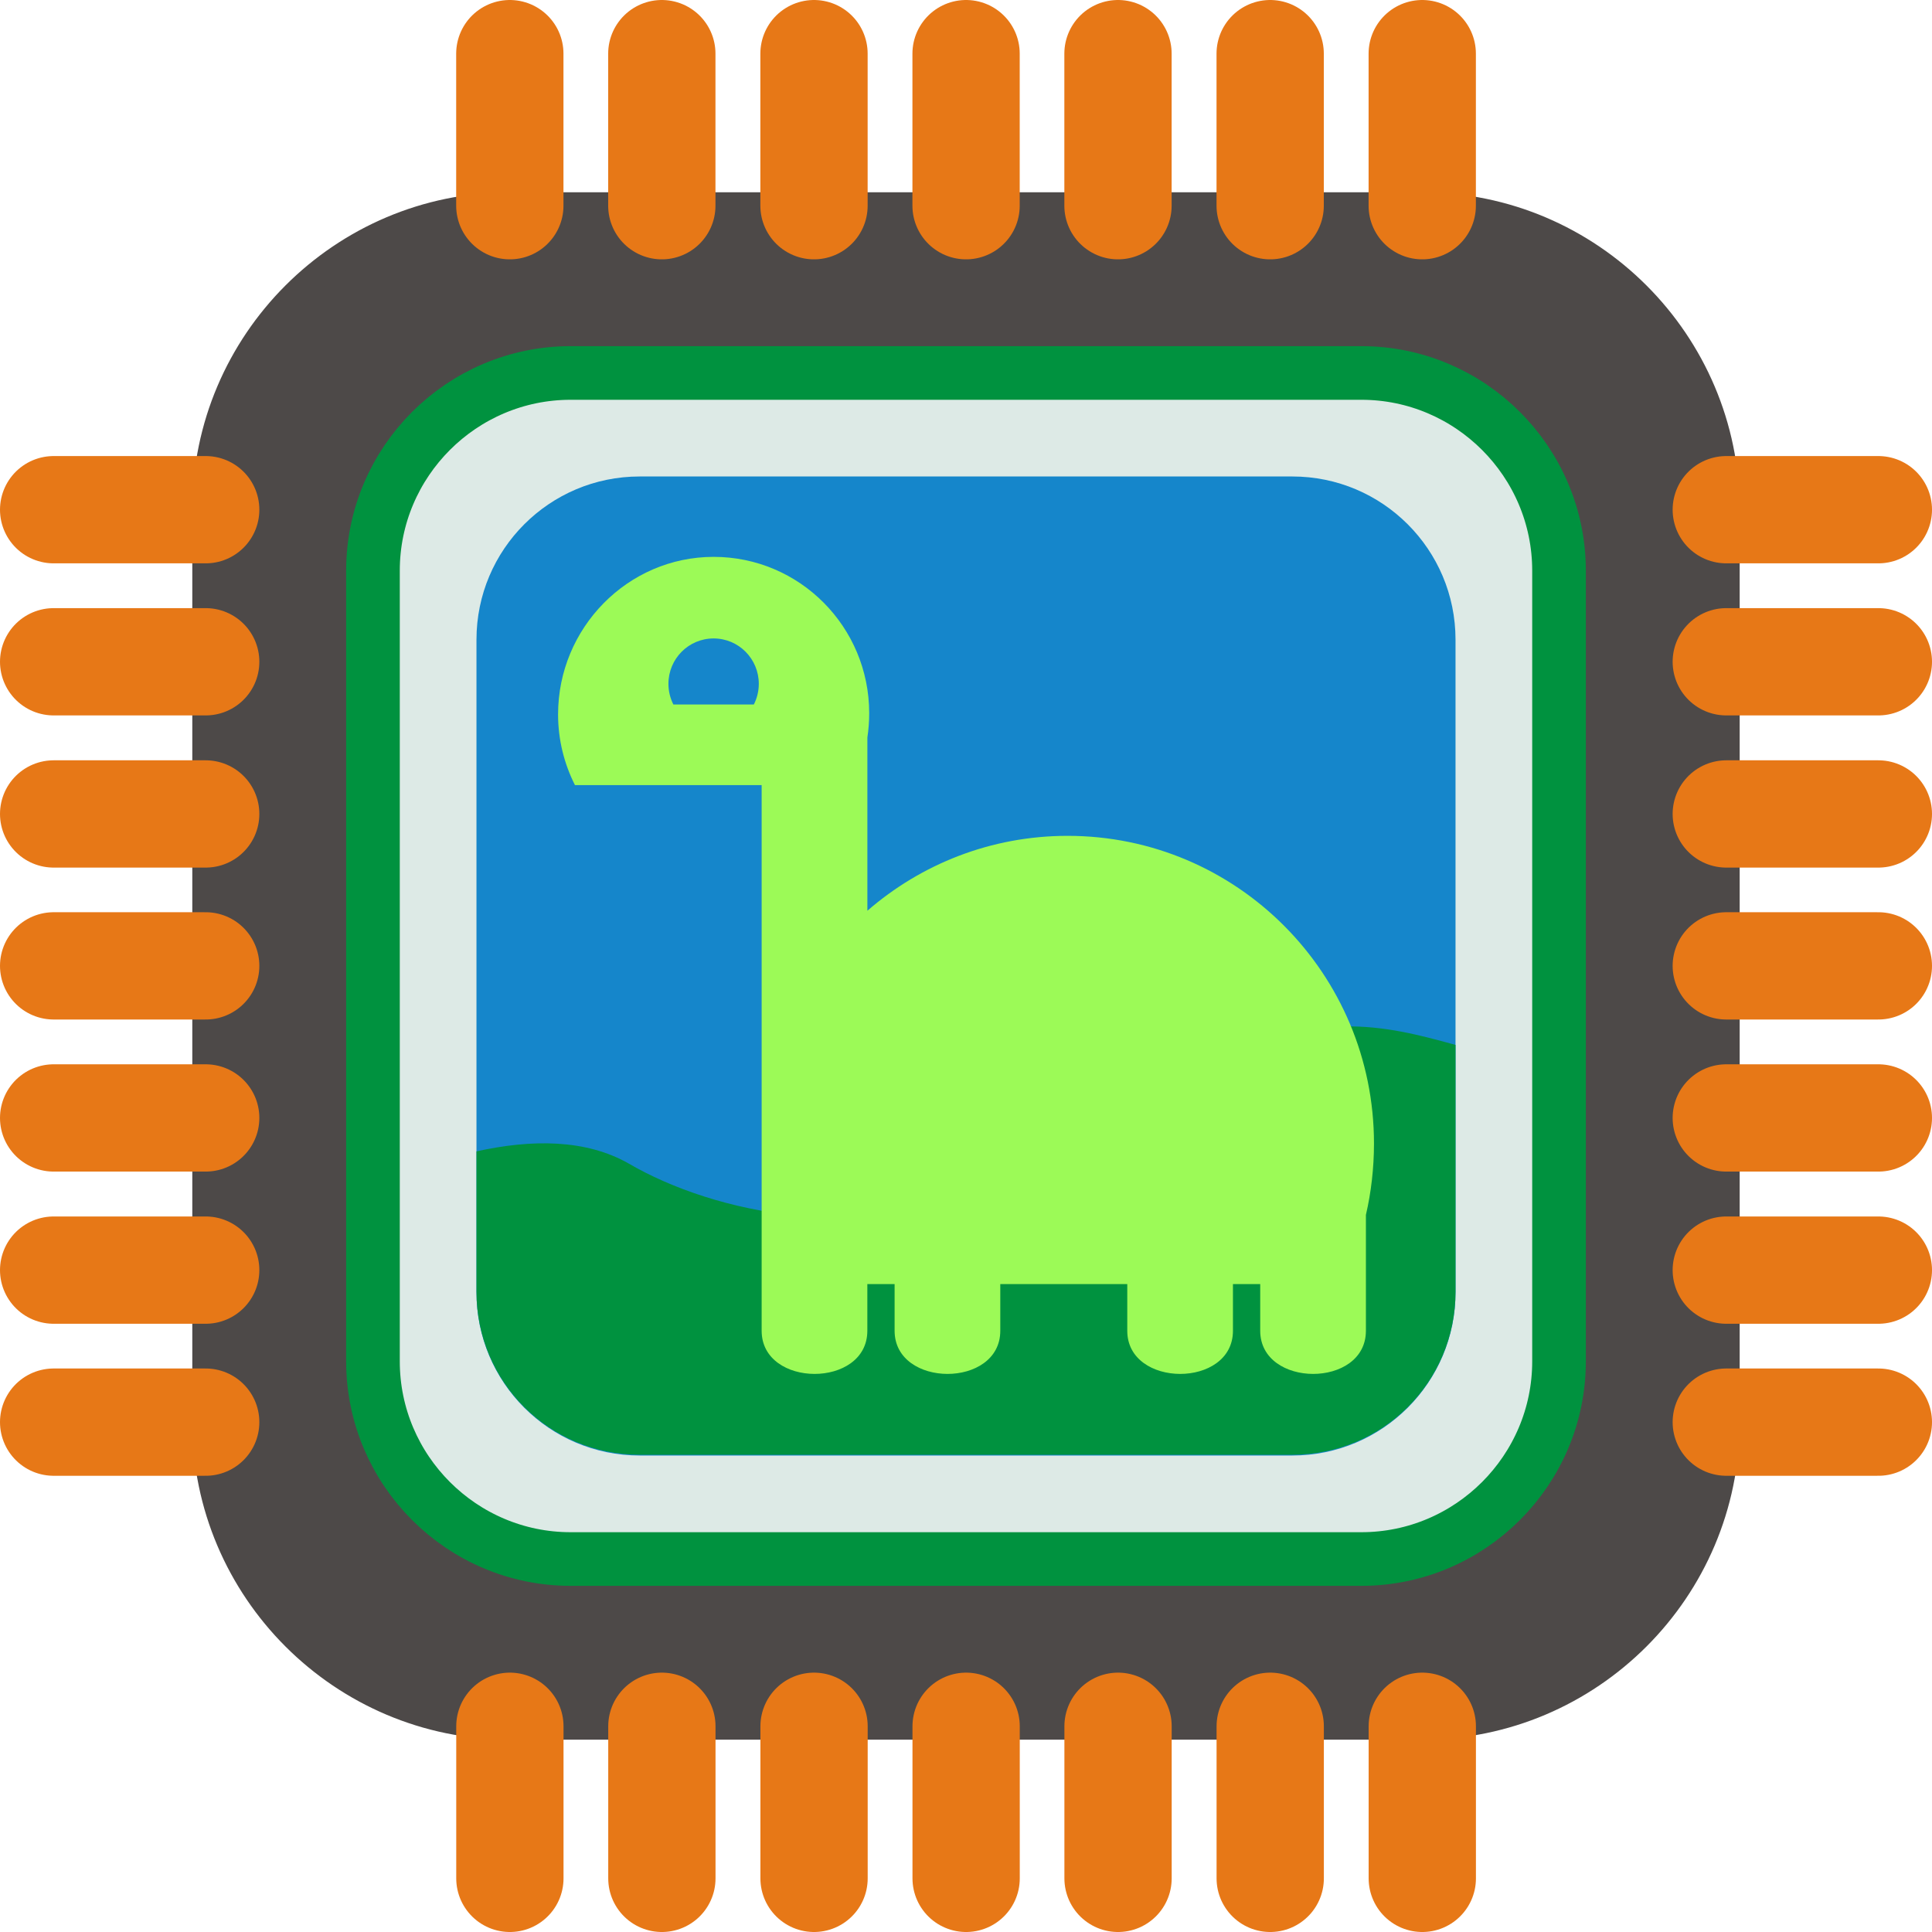 <?xml version="1.0" encoding="utf-8"?>
<!-- Generator: Adobe Illustrator 16.0.3, SVG Export Plug-In . SVG Version: 6.00 Build 0)  -->
<!DOCTYPE svg PUBLIC "-//W3C//DTD SVG 1.1//EN" "http://www.w3.org/Graphics/SVG/1.1/DTD/svg11.dtd">
<svg version="1.1" id="Layer_1" xmlns="http://www.w3.org/2000/svg" xmlns:xlink="http://www.w3.org/1999/xlink" x="0px" y="0px"
	 width="612.001px" height="612.001px" viewBox="0 0 612.001 612.001" enable-background="new 0 0 612.001 612.001"
	 xml:space="preserve">
<g>
	
		<path fill-rule="evenodd" clip-rule="evenodd" fill="#4D4948" stroke="#4D4948" stroke-width="8.494" stroke-miterlimit="22.926" d="
		M161.497,65.16h289.001c53.063,0,96.335,43.274,96.335,96.335v289.001c0,53.063-43.274,96.335-96.335,96.335H161.497
		c-53.062,0-96.335-43.273-96.335-96.335V161.495C65.162,108.433,108.436,65.16,161.497,65.16z"/>
	
		<path fill-rule="evenodd" clip-rule="evenodd" fill="#DDEAE6" stroke="#00923F" stroke-width="16.991" stroke-miterlimit="22.926" d="
		M180.762,118.145h250.473c34.491,0,62.618,28.128,62.618,62.617v250.473c0,34.491-28.129,62.618-62.618,62.618H180.762
		c-34.491,0-62.617-28.129-62.617-62.618V180.762C118.145,146.271,146.273,118.145,180.762,118.145z"/>
	
		<line fill-rule="evenodd" clip-rule="evenodd" fill="none" stroke="#E77817" stroke-width="33.985" stroke-linecap="round" stroke-miterlimit="22.926" x1="65.16" y1="402.336" x2="16.993" y2="402.336"/>
	
		<line fill-rule="evenodd" clip-rule="evenodd" fill="none" stroke="#E77817" stroke-width="33.985" stroke-linecap="round" stroke-miterlimit="22.926" x1="65.16" y1="354.131" x2="16.993" y2="354.131"/>
	
		<line fill-rule="evenodd" clip-rule="evenodd" fill="none" stroke="#E77817" stroke-width="33.985" stroke-linecap="round" stroke-miterlimit="22.926" x1="65.16" y1="257.835" x2="16.993" y2="257.835"/>
	
		<line fill-rule="evenodd" clip-rule="evenodd" fill="none" stroke="#E77817" stroke-width="33.985" stroke-linecap="round" stroke-miterlimit="22.926" x1="65.16" y1="305.958" x2="16.993" y2="305.958"/>
	
		<line fill-rule="evenodd" clip-rule="evenodd" fill="none" stroke="#E77817" stroke-width="33.985" stroke-linecap="round" stroke-miterlimit="22.926" x1="65.16" y1="209.63" x2="16.993" y2="209.63"/>
	
		<line fill-rule="evenodd" clip-rule="evenodd" fill="none" stroke="#E77817" stroke-width="33.985" stroke-linecap="round" stroke-miterlimit="22.926" x1="65.16" y1="161.458" x2="16.993" y2="161.458"/>
	
		<line fill-rule="evenodd" clip-rule="evenodd" fill="none" stroke="#E77817" stroke-width="33.985" stroke-linecap="round" stroke-miterlimit="22.926" x1="65.16" y1="450.491" x2="16.993" y2="450.491"/>
	
		<line fill-rule="evenodd" clip-rule="evenodd" fill="none" stroke="#E77817" stroke-width="33.985" stroke-linecap="round" stroke-miterlimit="22.926" x1="595.009" y1="402.336" x2="546.836" y2="402.336"/>
	
		<line fill-rule="evenodd" clip-rule="evenodd" fill="none" stroke="#E77817" stroke-width="33.985" stroke-linecap="round" stroke-miterlimit="22.926" x1="595.009" y1="354.131" x2="546.836" y2="354.131"/>
	
		<line fill-rule="evenodd" clip-rule="evenodd" fill="none" stroke="#E77817" stroke-width="33.985" stroke-linecap="round" stroke-miterlimit="22.926" x1="595.009" y1="257.835" x2="546.836" y2="257.835"/>
	
		<line fill-rule="evenodd" clip-rule="evenodd" fill="none" stroke="#E77817" stroke-width="33.985" stroke-linecap="round" stroke-miterlimit="22.926" x1="595.009" y1="305.958" x2="546.836" y2="305.958"/>
	
		<line fill-rule="evenodd" clip-rule="evenodd" fill="none" stroke="#E77817" stroke-width="33.985" stroke-linecap="round" stroke-miterlimit="22.926" x1="595.009" y1="209.63" x2="546.836" y2="209.63"/>
	
		<line fill-rule="evenodd" clip-rule="evenodd" fill="none" stroke="#E77817" stroke-width="33.985" stroke-linecap="round" stroke-miterlimit="22.926" x1="595.009" y1="161.458" x2="546.836" y2="161.458"/>
	
		<line fill-rule="evenodd" clip-rule="evenodd" fill="none" stroke="#E77817" stroke-width="33.985" stroke-linecap="round" stroke-miterlimit="22.926" x1="595.009" y1="450.491" x2="546.836" y2="450.491"/>
	
		<line fill-rule="evenodd" clip-rule="evenodd" fill="none" stroke="#E77817" stroke-width="33.985" stroke-linecap="round" stroke-miterlimit="22.926" x1="209.663" y1="595.009" x2="209.663" y2="546.836"/>
	
		<line fill-rule="evenodd" clip-rule="evenodd" fill="none" stroke="#E77817" stroke-width="33.985" stroke-linecap="round" stroke-miterlimit="22.926" x1="257.867" y1="595.009" x2="257.867" y2="546.836"/>
	
		<line fill-rule="evenodd" clip-rule="evenodd" fill="none" stroke="#E77817" stroke-width="33.985" stroke-linecap="round" stroke-miterlimit="22.926" x1="354.163" y1="595.009" x2="354.163" y2="546.836"/>
	
		<line fill-rule="evenodd" clip-rule="evenodd" fill="none" stroke="#E77817" stroke-width="33.985" stroke-linecap="round" stroke-miterlimit="22.926" x1="306.04" y1="595.009" x2="306.04" y2="546.836"/>
	
		<line fill-rule="evenodd" clip-rule="evenodd" fill="none" stroke="#E77817" stroke-width="33.985" stroke-linecap="round" stroke-miterlimit="22.926" x1="402.368" y1="595.009" x2="402.368" y2="546.836"/>
	
		<line fill-rule="evenodd" clip-rule="evenodd" fill="none" stroke="#E77817" stroke-width="33.985" stroke-linecap="round" stroke-miterlimit="22.926" x1="450.54" y1="595.009" x2="450.54" y2="546.836"/>
	
		<line fill-rule="evenodd" clip-rule="evenodd" fill="none" stroke="#E77817" stroke-width="33.985" stroke-linecap="round" stroke-miterlimit="22.926" x1="161.515" y1="595.009" x2="161.515" y2="546.836"/>
	
		<line fill-rule="evenodd" clip-rule="evenodd" fill="none" stroke="#E77817" stroke-width="33.985" stroke-linecap="round" stroke-miterlimit="22.926" x1="209.646" y1="65.16" x2="209.646" y2="16.993"/>
	
		<line fill-rule="evenodd" clip-rule="evenodd" fill="none" stroke="#E77817" stroke-width="33.985" stroke-linecap="round" stroke-miterlimit="22.926" x1="257.851" y1="65.16" x2="257.851" y2="16.993"/>
	
		<line fill-rule="evenodd" clip-rule="evenodd" fill="none" stroke="#E77817" stroke-width="33.985" stroke-linecap="round" stroke-miterlimit="22.926" x1="354.147" y1="65.16" x2="354.147" y2="16.993"/>
	
		<line fill-rule="evenodd" clip-rule="evenodd" fill="none" stroke="#E77817" stroke-width="33.985" stroke-linecap="round" stroke-miterlimit="22.926" x1="306.023" y1="65.16" x2="306.023" y2="16.993"/>
	
		<line fill-rule="evenodd" clip-rule="evenodd" fill="none" stroke="#E77817" stroke-width="33.985" stroke-linecap="round" stroke-miterlimit="22.926" x1="402.352" y1="65.16" x2="402.352" y2="16.993"/>
	
		<line fill-rule="evenodd" clip-rule="evenodd" fill="none" stroke="#E77817" stroke-width="33.985" stroke-linecap="round" stroke-miterlimit="22.926" x1="450.524" y1="65.16" x2="450.524" y2="16.993"/>
	
		<line fill-rule="evenodd" clip-rule="evenodd" fill="none" stroke="#E77817" stroke-width="33.985" stroke-linecap="round" stroke-miterlimit="22.926" x1="161.497" y1="65.16" x2="161.497" y2="16.993"/>
</g>
<g>
	<path fill-rule="evenodd" clip-rule="evenodd" fill="#1586CB" d="M202.623,150.935h206.755c28.541,0,51.688,23.146,51.688,51.688
		v206.754c0,28.543-23.147,51.688-51.688,51.688H202.623c-28.542,0-51.688-23.146-51.688-51.688l-0.001-206.754
		C150.936,174.081,174.081,150.935,202.623,150.935L202.623,150.935z"/>
	<path fill-rule="evenodd" clip-rule="evenodd" fill="#00923F" d="M425.73,325.384c-48.242,2.081-74.187,29.853-107.215,47.448
		c-42.755,22.872-92.82,11.225-119.33-4.24c-13.563-7.753-30.686-7.753-48.25-3.877v44.421c0,28.636,23.053,51.688,51.688,51.688
		h206.755c28.636,0,51.688-23.053,51.688-51.688v-78.14c-11.103-3.067-22.375-6.081-35.336-5.857V325.384z"/>
	<path fill-rule="evenodd" clip-rule="evenodd" fill="#9CFA57" d="M226.061,176.398c-27.222,0-49.279,22.54-49.279,49.898
		c0,8.062,1.947,15.676,5.347,22.403h59.14v108.869c0,0,0,3.362,0,5.045v5.951v52.988c0,18.174,33.479,18.27,33.479,0v-14.797h8.636
		v14.797c0,18.174,33.478,18.27,33.478,0v-14.797h40.223v14.797c0,18.174,33.477,18.27,33.477,0v-14.797h8.637v14.797
		c0,18.174,33.479,18.27,33.479,0v-36.704c1.659-7.107,2.558-14.86,2.558-22.614c0-53.866-43.462-97.464-97.059-97.464
		c-24.254,0-46.402,8.956-63.417,23.725v-54.891c0.382-2.509,0.575-5.068,0.575-7.688
		C275.331,198.558,253.283,176.398,226.061,176.398l-0.01,0.38L226.061,176.398z M226.051,202.24
		c7.912,0,14.313,6.432,14.313,14.384c0,2.343-0.575,4.576-1.563,6.531h-25.498c-0.988-1.955-1.563-4.188-1.563-6.531
		C211.739,208.672,218.14,202.24,226.051,202.24L226.051,202.24z"/>
</g>
</svg>
